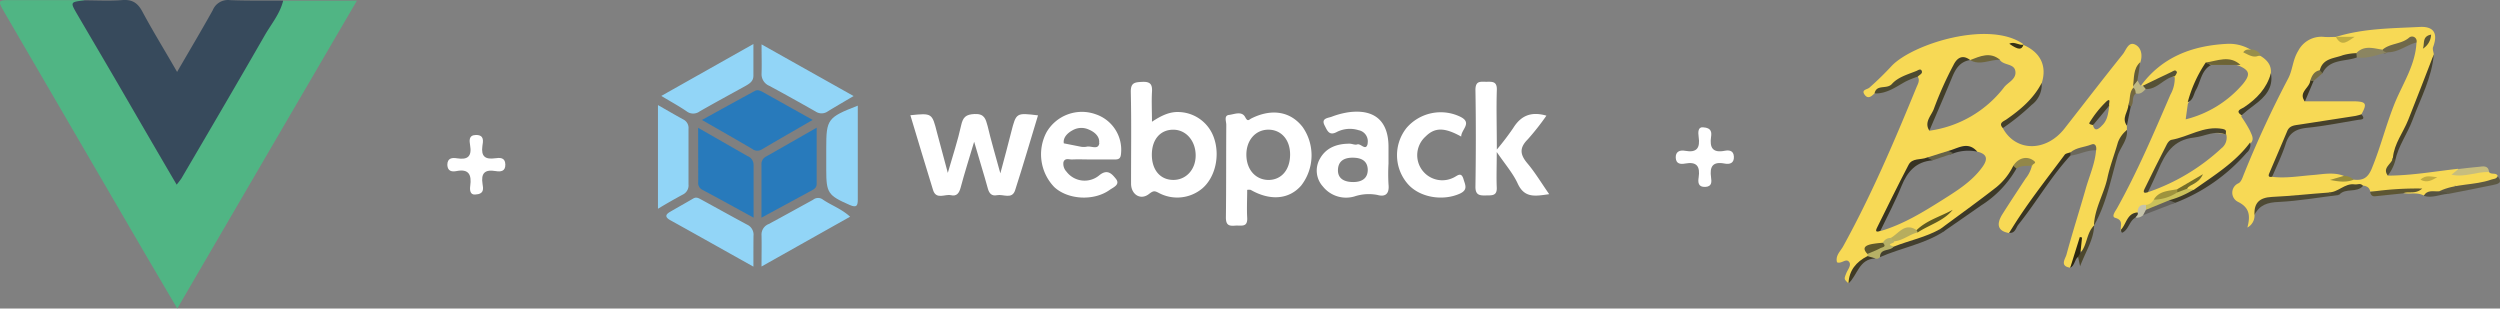 <svg id="Capa_1" data-name="Capa 1" xmlns="http://www.w3.org/2000/svg" viewBox="0 0 576.25 71.12"><rect x="0" y="0" width="576.25" height="71.12" fill="#808080" stroke="none"/><defs><style>.cls-1{fill:#50b584;}.cls-2{fill:#f7d955;}.cls-3{fill:#374a5c;}.cls-4{fill:#fff;}.cls-5{fill:#287abb;}.cls-6{fill:#92d5f7;}.cls-7{fill:#91d5f7;}.cls-8{fill:#3e3b2a;}.cls-9{fill:#3c3928;}.cls-10{fill:#45402a;}.cls-11{fill:#4e4a34;}.cls-12{fill:#383422;}.cls-13{fill:#4c472d;}.cls-14{fill:#5d5945;}.cls-15{fill:#423f2f;}.cls-16{fill:#433f2a;}.cls-17{fill:#4d4a30;}.cls-18{fill:#403d28;}.cls-19{fill:#c7bd7e;}.cls-20{fill:#5d5633;}.cls-21{fill:#555136;}.cls-22{fill:#b7b166;}.cls-23{fill:#928749;}.cls-24{fill:#4a462f;}.cls-25{fill:#3f3a24;}.cls-26{fill:#6b685b;}.cls-27{fill:#2c2610;}.cls-28{fill:#64625d;}.cls-29{fill:#3f3b2a;}.cls-30{fill:#978e4a;}.cls-31{fill:#555241;}.cls-32{fill:#c5c3ab;}.cls-33{fill:#bfb984;}.cls-34{fill:#635c39;}.cls-35{fill:#524e33;}.cls-36{fill:#383524;}.cls-37{fill:#736841;}.cls-38{fill:#373322;}.cls-39{fill:#423e27;}.cls-40{fill:#b7ad5e;}.cls-41{fill:#5e5922;}.cls-42{fill:#6d653c;}.cls-43{fill:#443f27;}.cls-44{fill:#5e582c;}.cls-45{fill:#323027;}.cls-46{fill:#666348;}.cls-47{fill:#363215;}.cls-48{fill:#46412c;}.cls-49{fill:#6f684a;}.cls-50{fill:#8b8561;}.cls-51{fill:#49452e;}.cls-52{fill:#c0ad43;}.cls-53{fill:#978c3b;}.cls-54{fill:#5b5636;}.cls-55{fill:#3b361f;}.cls-56{fill:#c2ac42;}.cls-57{fill:#776e44;}.cls-58{fill:#484430;}.cls-59{fill:#cac15b;}.cls-60{fill:#6d6436;}.cls-61{fill:#3b3722;}.cls-62{fill:#9e933d;}.cls-63{fill:#756e2a;}</style></defs><path class="cls-1" d="M65.27.19h17C68.36,24,54.71,47.39,40.86,71.16c-3.2-5.46-6.27-10.64-9.29-15.83Q16.28,29.1,1,2.86C-.57.09-.55.07,2.79.07H19.5c-1.55.93-1.69,2-.72,3.58,6.88,11.52,13.53,23.17,20.33,34.74,1.69,2.86,1.79,2.86,3.51-.06,7-11.8,13.75-23.72,20.74-35.51A7.22,7.22,0,0,1,65.27.19Z" transform="translate(0 -0.04)"/><path class="cls-2" d="M492.05,10.27c-1.5-.63-2,1.38-2.78,2.32-4.51,5.62-8.9,11.33-13.34,17-4.27,5.52-11.27,5.5-14.27,0,.11-1.19,1.25-1.42,1.94-2,2.72-2.46,6.21-4.27,7-8.33,1.28-3.95-.21-7.12-4.18-8.86-.05-.08-.07-.21-.14-.26-7.92-5.45-25.26,0-30.16,5a72,72,0,0,1-5.23,5.11c-.52.44-1.89.46-1.13,1.57s1.57.51,2.27-.22c2.88-.92,5.41-2.57,8.11-3.86.51-.24,1.17-1.37,1.84-.11.66.9.08,1.77-.23,2.53C436.66,32.58,431.37,45,424.86,56.8c-.63,1.15-1.85,2.14-1.43,3.7,1,.44,2-.94,2.72-.17s-.24,1.83-.59,2.71c-.53,1.33-.54,1.33.52,2.32.95-2.39,2.09-4.64,4.44-6a1.57,1.57,0,0,0,.29-.75c-.07-2.46,2.18-1.29,3.21-2,.71-.39,1.3-1,2-1.32,1.83-.9,3.48-2.32,5.73-1.91l-.25.14c-2-.06-3.51,1.27-5.28,1.84-1.18.8-1.65,1.53.22,2,3.57-1.45,7.59-1.78,10.8-4.17a118.87,118.87,0,0,0,11.92-8.39,20,20,0,0,0,5.19-6.09c1.19-1.64,2.48-2.33,4-.43a7.53,7.53,0,0,1-1.44,2.9c-1.79,2.73-3.6,5.45-5.34,8.21-1.54,2.45-1,3.92,1.47,4.36,2.12-2.45,3.8-5.22,5.79-7.76,2.83-3.51,4.83-7.6,8.31-10.4,2-.51,3.78-2.14,6-.91-.24,3.08-1.53,5.88-2.36,8.79-1.45,5.1-3.08,10.15-4.46,15.27-.25.93-1.62,2.63.83,3a20.49,20.49,0,0,0,2-4.79,1.25,1.25,0,0,0,.51,1.14c2.32-1.37,1.77-4.12,3-6h0c2.75-7.28,4-15.07,7.59-22.08V29c-.41-1.65.48-3.11.66-4.68.57-1.16.22-2.61,1.14-3.66a3.49,3.49,0,0,0,.19-.85,14.07,14.07,0,0,1,1.12-5.43C493.92,12.7,493.54,10.91,492.05,10.27Zm-25.85.29a1,1,0,0,1-1,.15A5.62,5.62,0,0,0,466.2,10.56ZM442.49,52.92a38.41,38.41,0,0,1,3.68-2.11C445.12,51.39,443.83,52.15,442.49,52.92Zm14.45-14.38c-2.44,3.38-5.92,5.5-9.33,7.66-4.49,2.82-9,5.59-14.2,7.11-.27-1.6.73-2.8,1.35-4.11,1-2.14,2.32-4.17,3.15-6.38,1.32-3.52,3.44-5.9,7.39-6.26,1.83-.41,3.55-1.15,5.33-1.7s3.46-1.28,5.13.14C458.07,35.55,458.25,36.72,456.94,38.54Zm-12.22-8.37c.32-3.09,1.77-5.8,3-8.56.78-1.71,1.68-3.36,2.31-5.15s1.84-3,4-2.58h0c2.3.33,4.59-1.28,6.9-.08.86,1.38,3.33.81,3.61,2.64S462.88,19,462,20.09A26.22,26.22,0,0,1,444.72,30.17Zm39.62-1c-.7.6-1.44,1.29-1.9-.21.67-2,1.63-3.71,3.74-4.5-.23,1.68-.38,3.43-1.84,4.67Z" transform="translate(0 -0.04)"/><path class="cls-3" d="M65.27.19c-.73,3.06-2.79,5.44-4.3,8.09-6.32,11-12.77,22-19.17,32.91q-.51.73-1.08,1.41c-4-6.81-7.82-13.39-11.65-20S21.57,9.78,17.83,3.39C16.15.5,16.15.5,19.51.12c2.88,0,5.79.17,8.66-.06,2.32-.18,3.57.65,4.65,2.66,2.46,4.59,5.2,9,8,13.9,2.9-5,5.63-9.58,8.22-14.23A3.77,3.77,0,0,1,53,.07C57.1.24,61.19.15,65.27.19Z" transform="translate(0 -0.04)"/><path class="cls-2" d="M573.73,39.7c-1.88-1.39-3.75.17-5.63,0-.57,0-1.62.71-1.46-.76-5.41.6-10.78,1.57-16.25,1.58.28-1.56,1.2-2.91,1.54-4.46a11.18,11.18,0,0,1,1.16-3A130.49,130.49,0,0,0,561,12.6c-.07-.58-.36-1.24-.17-1.72,1.43-3.84-.59-4.76-3.07-4.63-6.48.33-13,.32-19.33,2.3h0c-.89,0-1.79.07-2.69,0a6,6,0,0,0-6,3.21c-1.32,2.13-1.25,4.41-2.36,6.46a238,238,0,0,0-10.09,21.79c-.34.81-.64,1.91-1.29,2.26a2.36,2.36,0,0,0-.14,4.3c2.73,1.34,2.86,3.27,2.16,5.92a3.11,3.11,0,0,0,1.64-2.95c.71-1.4.84-3.52,3-3.45,4.65.14,9.12-1.46,13.76-1.28,2.92.08,5.21-2.51,8.25-2,.83.12,1.51.43,1.65,1.37a45.67,45.67,0,0,0,7.93-.27,1.09,1.09,0,0,0-.38.6c1.56.38,3.25-.23,4.76.58,1.28-.43,2.64-.44,3.94-.76,1.11-.34,2.33,0,3.41-.71.49-.31-.82-.95.17-.71a11.32,11.32,0,0,0,4.34,0c1.89-.25,4.06-.28,5.24-2.29C575.4,39.71,574.21,40.39,573.73,39.7ZM540.25,9.13A3,3,0,0,1,539.13,9,4.23,4.23,0,0,0,540.25,9.13Zm6.46,29.72c-.93,2.27-2.09,2.82-4.17,2.6-.81-.16-1.77,0-2.3-.87-2.37-.93-4.78-.38-7.2-.19-3.09.24-6.18.79-9.3.41.08-3.92,2.76-6.87,3.94-10.38.3-.9,1.39-.94,2.3-1.08,3.89-.62,7.73-1.59,11.7-1.77a3.35,3.35,0,0,0,2.63-1.18c1.36-2.49,1.12-2.95-1.79-3H531.24c-.65-1.95,1.41-3,1.56-4.67a11.08,11.08,0,0,1,2.39-2.49c.8-2.22,3-2.27,4.76-2.86a13.93,13.93,0,0,1,3.12-.69,47.56,47.56,0,0,0,7.21-1.19c1.53-.93,3.7-.33,4.93-2.13.33-.49,1.3-.26,1.79.41-.21,5.08-3,9.28-4.89,13.76-2.08,5.06-3.34,10.32-5.4,15.32ZM555,44h1c-.25.27-.63.11-1,0Z" transform="translate(0 -0.04)"/><path class="cls-2" d="M521.07,12.94c-2.06-.45-2.06-.45-1.86-1.18a9.7,9.7,0,0,0-5.92-1.61c-8.1.42-15.1,3.09-20,9.9a.89.89,0,0,0,.7.38,11.32,11.32,0,0,0,4-1.56c.94-.58,1.88-1.75,3.29-1a7.77,7.77,0,0,1-1,4C496.47,30.69,492.71,39.55,488,48c-.4.72-1.43,2-.41,2.26,2.08.62,1,2,1.28,3.1,1.76-.85,2-3.34,4.12-3.81a2.65,2.65,0,0,1,2-1.38,3.2,3.2,0,0,0,1.93-1.36c1.22-1.7,3.25-1.64,5-2.26s2.62-2,4.14-2.53c-.51.7-2.34.48-1.79,2.17a1.82,1.82,0,0,0,1.21.36c3.28-1.62,6-4,8.93-6.15a13.6,13.6,0,0,0,4.22-5.2c1.14-1,.37-2.07,0-3a28,28,0,0,0-2-3.27c.29-1.53,1.74-2.08,2.76-2.89a9.65,9.65,0,0,0,4-6.82C523.72,15.2,522.66,13.93,521.07,12.94Zm-8.88,21.14a47.37,47.37,0,0,1-17.07,10.25,33.14,33.14,0,0,1,5-10.88c1.32-2.06,10.73-3.48,13.06-2.34a3.11,3.11,0,0,1-1,3ZM517,19.39a25.44,25.44,0,0,1-13.2,8.16c.18-1.32.34-2.46.5-3.6,1.4-2.25,2.18-4.79,3.36-7.14.55-1.11,1.15-2.07,2.61-1.94,2.07.17,4.2-.46,6.2.5C518.59,16.39,518.66,17.33,517,19.39Z" transform="translate(0 -0.04)"/><path class="cls-4" d="M230.58,40c1-3.68,1.76-6.59,2.5-9.5,1.15-4.48,1.13-4.49,6.18-3.87-1.76,5.78-3.43,11.55-5.28,17.27-.71,2.17-2.75.84-4.17,1.13-1.17.25-1.79-.35-2.11-1.52-.92-3.38-2-6.73-3.16-10.8-1.21,4.06-2.25,7.32-3.13,10.63-.35,1.26-.92,2-2.24,1.69s-3.38,1.12-4.1-1.18c-1.78-5.72-3.48-11.47-5.23-17.25,5-.51,5-.5,6.14,4,.75,2.86,1.53,5.71,2.49,9.29,1.17-4.07,2.31-7.47,3.07-10.95.42-1.9,1.09-2.53,3.1-2.62,2.27-.1,2.55,1.12,3,2.75C228.44,32.45,229.43,35.81,230.58,40Z" transform="translate(0 -0.04)"/><path class="cls-4" d="M279.79,31.74a8.81,8.81,0,0,0-7.89-5.87c-2.28-.14-4.21.81-6.37,2.23,0-2.53-.12-4.68,0-6.82.12-1.76-.33-2.46-2.26-2.37-1.71.09-2.67.16-2.62,2.37.16,7,.05,14.06.06,21.09,0,2.5,2.19,3.92,4.15,2.37,1-.78,1.29-.72,2.19-.26a9,9,0,0,0,10.07-1C280.14,40.91,281.27,35.87,279.79,31.74Zm-9.45,9.77c-3-.06-4.88-2.4-4.84-5.92s2.06-5.74,5.1-5.65c2.87.09,5,2.63,5,5.94S273.31,41.58,270.34,41.51Z" transform="translate(0 -0.04)"/><path class="cls-4" d="M300.25,29.31c-2.77-3.57-7.07-4.32-11.76-2-.63.31-.87.88-1.46-.25-.79-1.51-2.52-.67-3.74-.53s-.63,1.48-.63,2.27c-.05,7.12,0,14.25-.09,21.37,0,1.75.69,2,2.1,1.88s2.95.53,2.81-1.85c-.12-2.13,0-4.28,0-6.4a3.25,3.25,0,0,1,.8,0c4.5,2.59,8.86,2.22,11.65-1A11.36,11.36,0,0,0,300.25,29.31Zm-7.8,12.21c-3,0-5.11-2.33-5.16-5.72s2.07-5.83,5-5.87,5.07,2.21,5.08,5.7S295.42,41.48,292.45,41.52Z" transform="translate(0 -0.04)"/><path class="cls-4" d="M356.45,26.7a58,58,0,0,1-4.3,5.46c-2,2-1.77,3.54-.06,5.56s3.19,4.48,5,7.08c-3.14.43-5.65,1-7.24-2.41C348.76,40,347,38,345,35.08c0,3.27-.1,5.7,0,8.12.12,2.06-1.16,1.86-2.5,1.89s-2.43,0-2.41-2c.11-7.44.13-14.88,0-22.32,0-2.12,1.11-1.89,2.43-1.88s2.57-.23,2.5,1.87c-.14,4.32,0,8.65,0,13.75a60.34,60.34,0,0,0,3.77-4.95C350.51,26.8,352.8,25.64,356.45,26.7Z" transform="translate(0 -0.04)"/><path class="cls-4" d="M320.05,42.51a41.82,41.82,0,0,1,0-4.75V33.9c0-5.95-3.19-8.75-9.11-8a18.42,18.42,0,0,0-4,1.05c-.87.32-2.51.34-1.59,2.06.57,1.09,1,2.44,2.81,1.44a6.67,6.67,0,0,1,5-.4,2.6,2.6,0,0,1,2.08,3l0,.15c-.43,1.75-1.56-.17-2.41.13-.5.18-1.17-.17-1.76-.17-2.88,0-5.4.89-6.83,3.47a5.45,5.45,0,0,0,.69,6.4,6.83,6.83,0,0,0,7.3,2.28,10.45,10.45,0,0,1,5.29-.33C319.38,45.5,320.29,44.66,320.05,42.51ZM311.91,42c-2,0-3.6-.75-3.51-2.86S310,36.33,312,36.39s3.21.86,3.27,2.76C315.27,41.28,313.75,42,311.91,42Z" transform="translate(0 -0.04)"/><path class="cls-4" d="M252.59,26.39a9.42,9.42,0,0,0-11.37,4.14A10.88,10.88,0,0,0,243,43.15c3.14,2.94,9.14,3.29,12.8.65.83-.59,2.52-1.21,1.37-2.6-.87-1.06-1.92-2.33-3.85-.7a5.25,5.25,0,0,1-7.39-.76.76.76,0,0,0-.08-.11,2.62,2.62,0,0,1-.73-2.19c.32-1.08,1.33-.61,2-.64,1.49-.07,3,0,4.49,0H257c1.05,0,1.32-.39,1.4-1.38A8.63,8.63,0,0,0,252.59,26.39ZM253.4,33c-.23,1.75-1.94.55-3,.87a4,4,0,0,1-1.19,0l-4-.79c-.23-1.31.85-2.39,2-3a4.08,4.08,0,0,1,3.75-.18c1.43.59,2.58,1.68,2.39,3.11Z" transform="translate(0 -0.04)"/><path class="cls-5" d="M187.32,27.68c-4.2,2.43-8,4.61-11.74,6.81a1.93,1.93,0,0,1-2.19-.12c-3.68-2.17-7.39-4.27-11.59-6.68C166.09,25.33,170,23.15,174,21c.7-.38,1.35,0,2,.35Z" transform="translate(0 -0.04)"/><path class="cls-5" d="M160.92,29.5,172.27,36a2.18,2.18,0,0,1,1.43,2V50.21c-4.24-2.31-8-4.4-11.88-6.46a1.73,1.73,0,0,1-.88-1.74Z" transform="translate(0 -0.04)"/><path class="cls-5" d="M175.52,50.21V38a1.94,1.94,0,0,1,1.1-1.9c3.71-2.1,7.4-4.22,11.62-6.63V42.42c0,1-.74,1.3-1.44,1.68Z" transform="translate(0 -0.04)"/><path class="cls-4" d="M336.81,31.52c-3.9-2.16-6.11-2.13-8.23,0A5.78,5.78,0,0,0,335,41c.9-.39,1.8-1.5,2.34.34.37,1.28,1.11,2.45-.86,3.34-4,1.79-9.39.86-12.08-2.35a10.09,10.09,0,0,1-.17-12.83,10.39,10.39,0,0,1,12.22-2.62C339.57,28.31,336.77,29.89,336.81,31.52Z" transform="translate(0 -0.04)"/><path class="cls-6" d="M173.66,10.18v7.34c0,1.31-1,1.86-1.95,2.4-3.48,1.92-7,3.83-10.43,5.79a2.49,2.49,0,0,1-3,0c-1.71-1.18-3.55-2.17-5.85-3.56Z" transform="translate(0 -0.04)"/><path class="cls-6" d="M173.66,61.5c-6.73-3.76-12.94-7.26-19.17-10.71-1.15-.64-1.2-1.23-.11-1.88,1.8-1.06,3.63-2.06,5.42-3.12.77-.45,1.34,0,1.93.3,3.49,1.91,7,3.86,10.46,5.72a2.55,2.55,0,0,1,1.49,2.63C173.66,56.61,173.66,58.78,173.66,61.5Z" transform="translate(0 -0.04)"/><path class="cls-6" d="M196.76,22.18c-2.31,1.36-4.18,2.44-6,3.56a2.46,2.46,0,0,1-2.77,0c-3.53-2-7.1-4-10.67-5.92A2.89,2.89,0,0,1,175.54,17c.07-2.06,0-4.12,0-6.73Z" transform="translate(0 -0.04)"/><path class="cls-6" d="M175.53,61.47c0-2.74.06-5,0-7.25a2.59,2.59,0,0,1,1.66-2.54c3.42-1.84,6.81-3.72,10.22-5.59a1.82,1.82,0,0,1,2.19-.1c1.93,1.36,4.27,2.11,6.35,4Z" transform="translate(0 -0.04)"/><path class="cls-6" d="M197.72,24.39V46c0,1.41-.22,2-1.85,1.29-5-2.19-5.42-2.76-5.42-8.09v-5C190.45,27.51,190.75,27.1,197.72,24.39Z" transform="translate(0 -0.04)"/><path class="cls-7" d="M151.66,24.26c2.06,1.18,3.93,2.27,5.83,3.31a2.18,2.18,0,0,1,1.21,2.18V42.53a2.34,2.34,0,0,1-1.36,2.38c-1.84,1-3.61,2-5.68,3.25Z" transform="translate(0 -0.04)"/><path class="cls-4" d="M392.59,29.39c2,.11,1.94,1.26,1.81,2.2-.35,2.47.35,3.74,3.12,3.21,1-.2,2.06-.1,2.14,1.32.09,1.57-1,1.85-2.14,1.62-2.79-.54-3.47.75-3.12,3.21.13.94.25,2.08-1.29,2.17-1.73.1-1.74-1.1-1.57-2.19.37-2.51-.4-3.7-3.14-3.19-1,.18-2.06.12-2.14-1.32s.95-1.85,2.15-1.62c2.74.51,3.5-.69,3.13-3.2C391.38,30.47,391.39,29.25,392.59,29.39Z" transform="translate(0 -0.04)"/><path class="cls-4" d="M109.49,44.88c-1.11.07-1.24-1-1.1-2,.34-2.51-.28-4-3.21-3.4-1.07.2-2,0-2.07-1.42,0-1.63,1.12-1.71,2.25-1.53,2.49.41,3.43-.49,3-3-.15-1-.41-2.35,1.36-2.38,2,0,1.62,1.51,1.47,2.55-.33,2.42.67,3.14,2.94,2.82,1.07-.15,2.31-.23,2.35,1.42s-1.11,1.72-2.25,1.53c-2.51-.43-3.4.52-3,3C111.41,43.49,111.66,44.81,109.49,44.88Z" transform="translate(0 -0.04)"/><path class="cls-8" d="M505.66,43.8c4.63-3.3,9.55-6.27,13-10.94a2.37,2.37,0,0,1-.81,2.4,41.52,41.52,0,0,1-16.41,11.51c-.62.17-1.23.34-1.51-.51C501.43,44.55,503.55,44.22,505.66,43.8Z" transform="translate(0 -0.04)"/><path class="cls-9" d="M447.3,52.78c4.31-3.19,8.68-6.32,12.9-9.62a14.67,14.67,0,0,0,3.85-4.89c.55-.16.75.11.74.62a24.16,24.16,0,0,1-8.13,8.5c-2.85,2-5.67,3.94-8.51,5.91C447.71,53.39,447.28,53.47,447.3,52.78Z" transform="translate(0 -0.04)"/><path class="cls-10" d="M551.57,36.39c.29-3.27,2.38-5.81,3.53-8.73,2-5,3.94-10.08,5.9-15.12-.46,5.42-3.06,10.17-4.91,15.15-1.18,3.18-3.3,6-4,9.38C551.59,37.14,551.26,37,551.57,36.39Z" transform="translate(0 -0.04)"/><path class="cls-11" d="M519.66,49.58c-.14-2.79,1.17-4,4-4.15,4.33-.2,8.65-.69,13-1,.78.5,1.81-.2,2.52.54-4.63.57-9.25,1.38-13.91,1.62C522.71,46.68,520.83,47.24,519.66,49.58Z" transform="translate(0 -0.04)"/><path class="cls-12" d="M463.13,53.71c3.78-6.32,8.38-12.08,12.78-18,.25-.33.87-.38,1.32-.57a.5.5,0,0,1,.16.49c-.05.16-.1.25-.15.25-4.54,4.94-7.87,10.79-12.06,16C464.66,52.6,464.48,53.86,463.13,53.71Z" transform="translate(0 -0.04)"/><path class="cls-13" d="M482.66,52.05c.11-3.92,2.3-7.28,3.1-11,.59-2.78,1.65-5.47,2.43-8.22A6.59,6.59,0,0,1,490.26,30c.24,2.36-1.59,4-2.2,6.13C486.53,41.48,485.46,47.07,482.66,52.05Z" transform="translate(0 -0.04)"/><path class="cls-14" d="M562.23,44.13c3.78-1.84,8.09-1.31,12-2.69.53-.19,1.19-.13,1.52-.74,1.27,1.64-.18,1.75-1.19,2-3.44.72-6.9,1.38-10.35,2.06C563.6,44.32,562.71,44.91,562.23,44.13Z" transform="translate(0 -0.04)"/><path class="cls-15" d="M447.3,52.78l.88.53c-4.56,3-9.95,3.84-14.84,6-1.17-.57-.34-1.07.09-1.49.85-.83,2.09-.48,3.07-.93C440.09,55.46,443.93,54.73,447.3,52.78Z" transform="translate(0 -0.04)"/><path class="cls-16" d="M461.66,29.56c-1.13-1.21.28-1.59.83-2,3.28-2.28,6.26-4.8,8.12-8.41a5.79,5.79,0,0,1-2.32,5.07A52.34,52.34,0,0,1,461.66,29.56Z" transform="translate(0 -0.04)"/><path class="cls-17" d="M432.08,21.58c.44-2.2,2.81-.87,4-2.18,1.4-1.58,3.65-2.21,5.64-3,.4-.17,1-.64,1.25,0s-.57.88-.91,1.3a19.71,19.71,0,0,0-2.94,1.2C436.9,20.15,434.83,21.67,432.08,21.58Z" transform="translate(0 -0.04)"/><path class="cls-18" d="M516.66,26.62c-1.58-1.1,0-1.46.54-1.82,3-2,5.28-4.39,6.25-7.89.61,3.41-1.35,5.48-3.81,7.32C518.57,25,517.6,25.82,516.66,26.62Z" transform="translate(0 -0.04)"/><path class="cls-19" d="M573.74,39.7c-2.87-.14-5.62,1.3-8.67.61L566.66,39c1.55-.17,3.09-.38,4.65-.5C572.33,38.39,573.55,38.06,573.74,39.7Z" transform="translate(0 -0.04)"/><path class="cls-20" d="M546.33,44.28a73,73,0,0,1,12-.78c-1.64,1.44-3.21.53-4.42,1.11l-6.37.66C546.78,45.39,546.44,44.94,546.33,44.28Z" transform="translate(0 -0.04)"/><path class="cls-21" d="M493.94,19.79c2.2-1.06,4.39-2.14,6.6-3.17.38-.18.9-.66,1.22,0,.11.21-.28.67-.45,1-2.53.33-4,3.08-6.72,2.95C494,20.58,493.82,20.33,493.94,19.79Z" transform="translate(0 -0.04)"/><path class="cls-22" d="M436.5,56.84c-.75,1.2-3.1.33-3.16,2.41a.86.86,0,0,1-1.08.37c-.53-.4-1.36.15-1.8-.55v-.53c.46-1.85,2.81-1.12,3.56-2.57a1.93,1.93,0,0,1,1.76-1.08.94.94,0,0,1,.79.78C437,56.1,434.3,56.28,436.5,56.84Z" transform="translate(0 -0.04)"/><path class="cls-13" d="M479.54,58.33c1.6-1.84,1.36-4.59,3.16-6.33-.09,3.23-1.87,5.83-3.24,9.41L479,59.23A1.13,1.13,0,0,1,479.54,58.33Z" transform="translate(0 -0.04)"/><path class="cls-23" d="M464.79,38.89l-.74-.62c1.17-1.89,3.27-2.41,4.85-1.09.64.54-.51.62-.46,1.06C467.2,38.31,465.91,38.12,464.79,38.89Z" transform="translate(0 -0.04)"/><path class="cls-24" d="M539.19,44.92c-.83-.18-1.8.2-2.52-.54,2.25.1,3.77-2.19,6.1-1.84.64.1,1.39-.41,1.9.36C543.22,44.59,540.66,43.27,539.19,44.92Z" transform="translate(0 -0.04)"/><path class="cls-25" d="M430.46,59.07l1.8.55c-3.78.09-4.09,3.86-6.18,5.74C426.2,62.39,427.84,60.39,430.46,59.07Z" transform="translate(0 -0.04)"/><path class="cls-26" d="M477.24,35.91v-.74C478.6,34,480.43,34,482,33.37c1-.42,1.29.41,1.17,1.31C481.09,34.59,479.26,35.69,477.24,35.91Z" transform="translate(0 -0.04)"/><path class="cls-27" d="M479.54,58.33c-.17.3-.35.6-.53.9-.88.65-.73,2-1.83,2.54l2.22-7.1.51.12C479.79,56,479.66,57.15,479.54,58.33Z" transform="translate(0 -0.04)"/><path class="cls-28" d="M500.07,46.24l1.35.53L494,49.63c-.27-.68.1-1.12.57-1.53C496.51,47.74,497.72,45.33,500.07,46.24Z" transform="translate(0 -0.04)"/><path class="cls-29" d="M488.87,53c1.29-1.35,1.38-3.82,3.86-4,.54.69-.11.89-.5,1.19-1.44.79-1.53,2.72-3,3.47a.28.28,0,0,1-.23-.11A3.39,3.39,0,0,1,488.87,53Z" transform="translate(0 -0.04)"/><path class="cls-30" d="M521.07,12.62c-1.43,1-2.58.14-4-.52.64-.92,1.44-.55,2.1-.66A3,3,0,0,1,521.07,12.62Z" transform="translate(0 -0.04)"/><path class="cls-31" d="M562.23,44.13c.66.19,1.43,0,2,.59-1.85.14-3.64,1.06-5.55.47C559.49,43.67,561,44.25,562.23,44.13Z" transform="translate(0 -0.04)"/><path class="cls-32" d="M492.23,50.18c.24-.37.7-.64.5-1.19,0-1.28.61-1.89,1.93-1.71a.76.76,0,0,1,0,1.07l0,0L494,49.62A2,2,0,0,1,492.23,50.18Z" transform="translate(0 -0.04)"/><path class="cls-33" d="M493.94,19.79c.22.25.44.5.65.76-.62.66-1.24,1.32-2.3,1a1.23,1.23,0,0,1-.58-1.33,1,1,0,0,1,0-.34c.39-.36-.07-1.36,1-1.26l.61,1.08Z" transform="translate(0 -0.04)"/><path class="cls-34" d="M492.66,18.66l-1,1.26c.29-1.91,0-4,1.63-5.52C493.14,15.82,492.91,17.24,492.66,18.66Z" transform="translate(0 -0.04)"/><path class="cls-35" d="M551.57,36.39l.54.68a10.07,10.07,0,0,1-1.72,3.43C549,38.66,551.4,37.85,551.57,36.39Z" transform="translate(0 -0.04)"/><path class="cls-36" d="M490.25,29c-1.31-1.71.31-3.22.36-4.84.49-.1.8,0,.5.56C490.83,26.1,490.54,27.53,490.25,29Z" transform="translate(0 -0.04)"/><path class="cls-37" d="M491.11,24.67c-.16-.19-.33-.38-.5-.56.47-1.26.12-2.74,1.1-3.85.52.3.52.83.58,1.33C491.22,22.39,492,23.83,491.11,24.67Z" transform="translate(0 -0.04)"/><path class="cls-38" d="M445.43,37c-3.79.3-5.78,2.58-7.13,5.91-1.43,3.54-3.24,6.92-4.89,10.36-.66.23-1.28.32-.79-.68,2.41-4.87,4.79-9.74,7.3-14.55.84-1.63,2.82-1.1,4.24-1.68C444.74,36.3,445.45,36,445.43,37Z" transform="translate(0 -0.04)"/><path class="cls-39" d="M454.12,13.88c-2.46.38-3.43,2.16-4.26,4.21-1.65,4-3.42,8-5.14,12.07-1.31-2,.53-3.53,1.07-5.12a81.89,81.89,0,0,1,4.45-9.94C451,13.52,452.24,12.45,454.12,13.88Z" transform="translate(0 -0.04)"/><path class="cls-40" d="M436.59,55.67l-.79-.78c1.86-1,3.24-3.66,6-1.79a.39.39,0,0,1,.26.49l0,0C440.12,54.08,438.6,55.5,436.59,55.67Z" transform="translate(0 -0.04)"/><path class="cls-41" d="M442,53.64a1.32,1.32,0,0,0-.24-.54c2.34-2.3,5.54-3.14,8.34-4.7C448,51,444.66,51.86,442,53.64Z" transform="translate(0 -0.04)"/><path class="cls-42" d="M461,13.82c-2.3-.09-4.58,1.41-6.9.07C456.42,13,458.71,11.91,461,13.82Z" transform="translate(0 -0.04)"/><path class="cls-43" d="M486.18,24.39q-1.86,2.25-3.74,4.49c-.35-.1-1-.22-.84-.52a24.15,24.15,0,0,1,4-5C486.66,22.53,486,24,486.18,24.39Z" transform="translate(0 -0.04)"/><path class="cls-44" d="M434,56c1,1-.2,1-.64,1.28-.93.5-1.94.87-2.92,1.29-1.41-1.48-.3-2,1-2.27A22.06,22.06,0,0,1,434,56Z" transform="translate(0 -0.04)"/><path class="cls-45" d="M455.76,35a9.93,9.93,0,0,0-5.48.38c-.63.29-1.21.49-1.2-.55C451.32,34.25,453.6,32.47,455.76,35Z" transform="translate(0 -0.04)"/><path class="cls-46" d="M449.08,34.82l1.2.55L445.43,37l-1.27-.64Z" transform="translate(0 -0.04)"/><path class="cls-47" d="M466.43,10.3c-.42,1.31-1.2,1.28-3.29-.17,1.19-.65,2.23.48,3.33.2Z" transform="translate(0 -0.04)"/><path class="cls-48" d="M544.31,26.39c1.1,1.3-.16,1.18-.83,1.29-3.9.64-7.78,1.42-11.7,1.82-2.55.26-4.13,1.15-4.93,3.69s-2.06,5.07-3.11,7.59c-.62.12-1,0-.7-.74,1.39-3.27,2.8-6.54,4.18-9.82.52-1.22,1.63-1.29,2.72-1.45l12.94-2A12.06,12.06,0,0,0,544.31,26.39Z" transform="translate(0 -0.04)"/><path class="cls-49" d="M557,9.82c-2.27.58-4.15,2.29-6.62,2.27-.73.44-1.22.43-1.2-.6,1.76-1.53,4.36-1.21,6.16-2.81A1.06,1.06,0,0,1,557,9.82Z" transform="translate(0 -0.04)"/><path class="cls-50" d="M549.18,11.49c.23.53.72.56,1.2.6-2.36.54-4.63,1.56-7.14,1.18a.65.65,0,0,1-.17-.9.39.39,0,0,1,.08-.1C544.94,10.39,547.09,11.19,549.18,11.49Z" transform="translate(0 -0.04)"/><path class="cls-51" d="M543.15,12.29l.09,1c-2.74,1-6.25.29-7.91,3.61-.56.06-.76-.17-.6-.7.7-2.75,3.31-2.67,5.3-3.44A13.16,13.16,0,0,1,543.15,12.29Z" transform="translate(0 -0.04)"/><path class="cls-52" d="M538.4,8.53h4.34c-1.49.93-3,2.55-4.32,0Z" transform="translate(0 -0.04)"/><path class="cls-53" d="M540.25,40.58a3.51,3.51,0,0,1,2.29.87c-1.76.73-3.58.43-5.48.07Z" transform="translate(0 -0.04)"/><path class="cls-54" d="M558.46,11.27c.49-1.07-.28-2.85,1.91-3.25A4,4,0,0,1,558.46,11.27Z" transform="translate(0 -0.04)"/><path class="cls-55" d="M533.28,18.7l-2,4.73c-1.6-2.1,1.07-3.11,1.23-4.77a.53.53,0,0,1,.74,0Z" transform="translate(0 -0.04)"/><path class="cls-56" d="M561.8,40.87c-1.19.69-2.35,1.43-3.88.59C559.19,40.19,560.57,40.86,561.8,40.87Z" transform="translate(0 -0.04)"/><path class="cls-57" d="M533.28,18.7h-.81c.4-1.14.87-2.23,2.26-2.48l.6.7Z" transform="translate(0 -0.04)"/><path class="cls-58" d="M513.16,31.1c-2.61-1.16-4.94.38-7.4.64-4.87.52-6.7,3.74-8.31,7.52-.73,1.71-1.55,3.38-2.33,5.07-.68.25-1.28.25-.83-.69,1.68-3.47,3.42-6.92,5.18-10.36.21-.41.63-.93,1-1,4-.68,7.47-3.32,11.82-2.53C513.66,30,512.77,30.75,513.16,31.1Z" transform="translate(0 -0.04)"/><path class="cls-59" d="M494.66,48.39V47.27a2.28,2.28,0,0,0,1.77-1.19c1.59-1,3.49-1.22,5.18-2,.83,0,1.42-1.1,2.38-.53l1.64.19a21.72,21.72,0,0,1-5.56,2.44Z" transform="translate(0 -0.04)"/><path class="cls-60" d="M516.43,15h-6.77c-.34-.34-1-.08-1.25-.55C511.12,14.09,513.9,12.66,516.43,15Z" transform="translate(0 -0.04)"/><path class="cls-61" d="M508.41,14.47l1.25.55c-2.3,1.25-2.38,3.83-3.51,5.79-.56,1-.59,2.29-1.88,2.78A30.09,30.09,0,0,1,508.41,14.47Z" transform="translate(0 -0.04)"/><path class="cls-62" d="M501.86,44.39a10.19,10.19,0,0,1-5.43,1.68c1.24-2.06,3.42-2,5.42-2.42C502.2,43.92,502.2,44.16,501.86,44.39Z" transform="translate(0 -0.04)"/><path class="cls-63" d="M501.86,44.39v-.74l5.92-3.46c-1,2.28-2.9,2.23-3.78,3.4Z" transform="translate(0 -0.04)"/></svg>